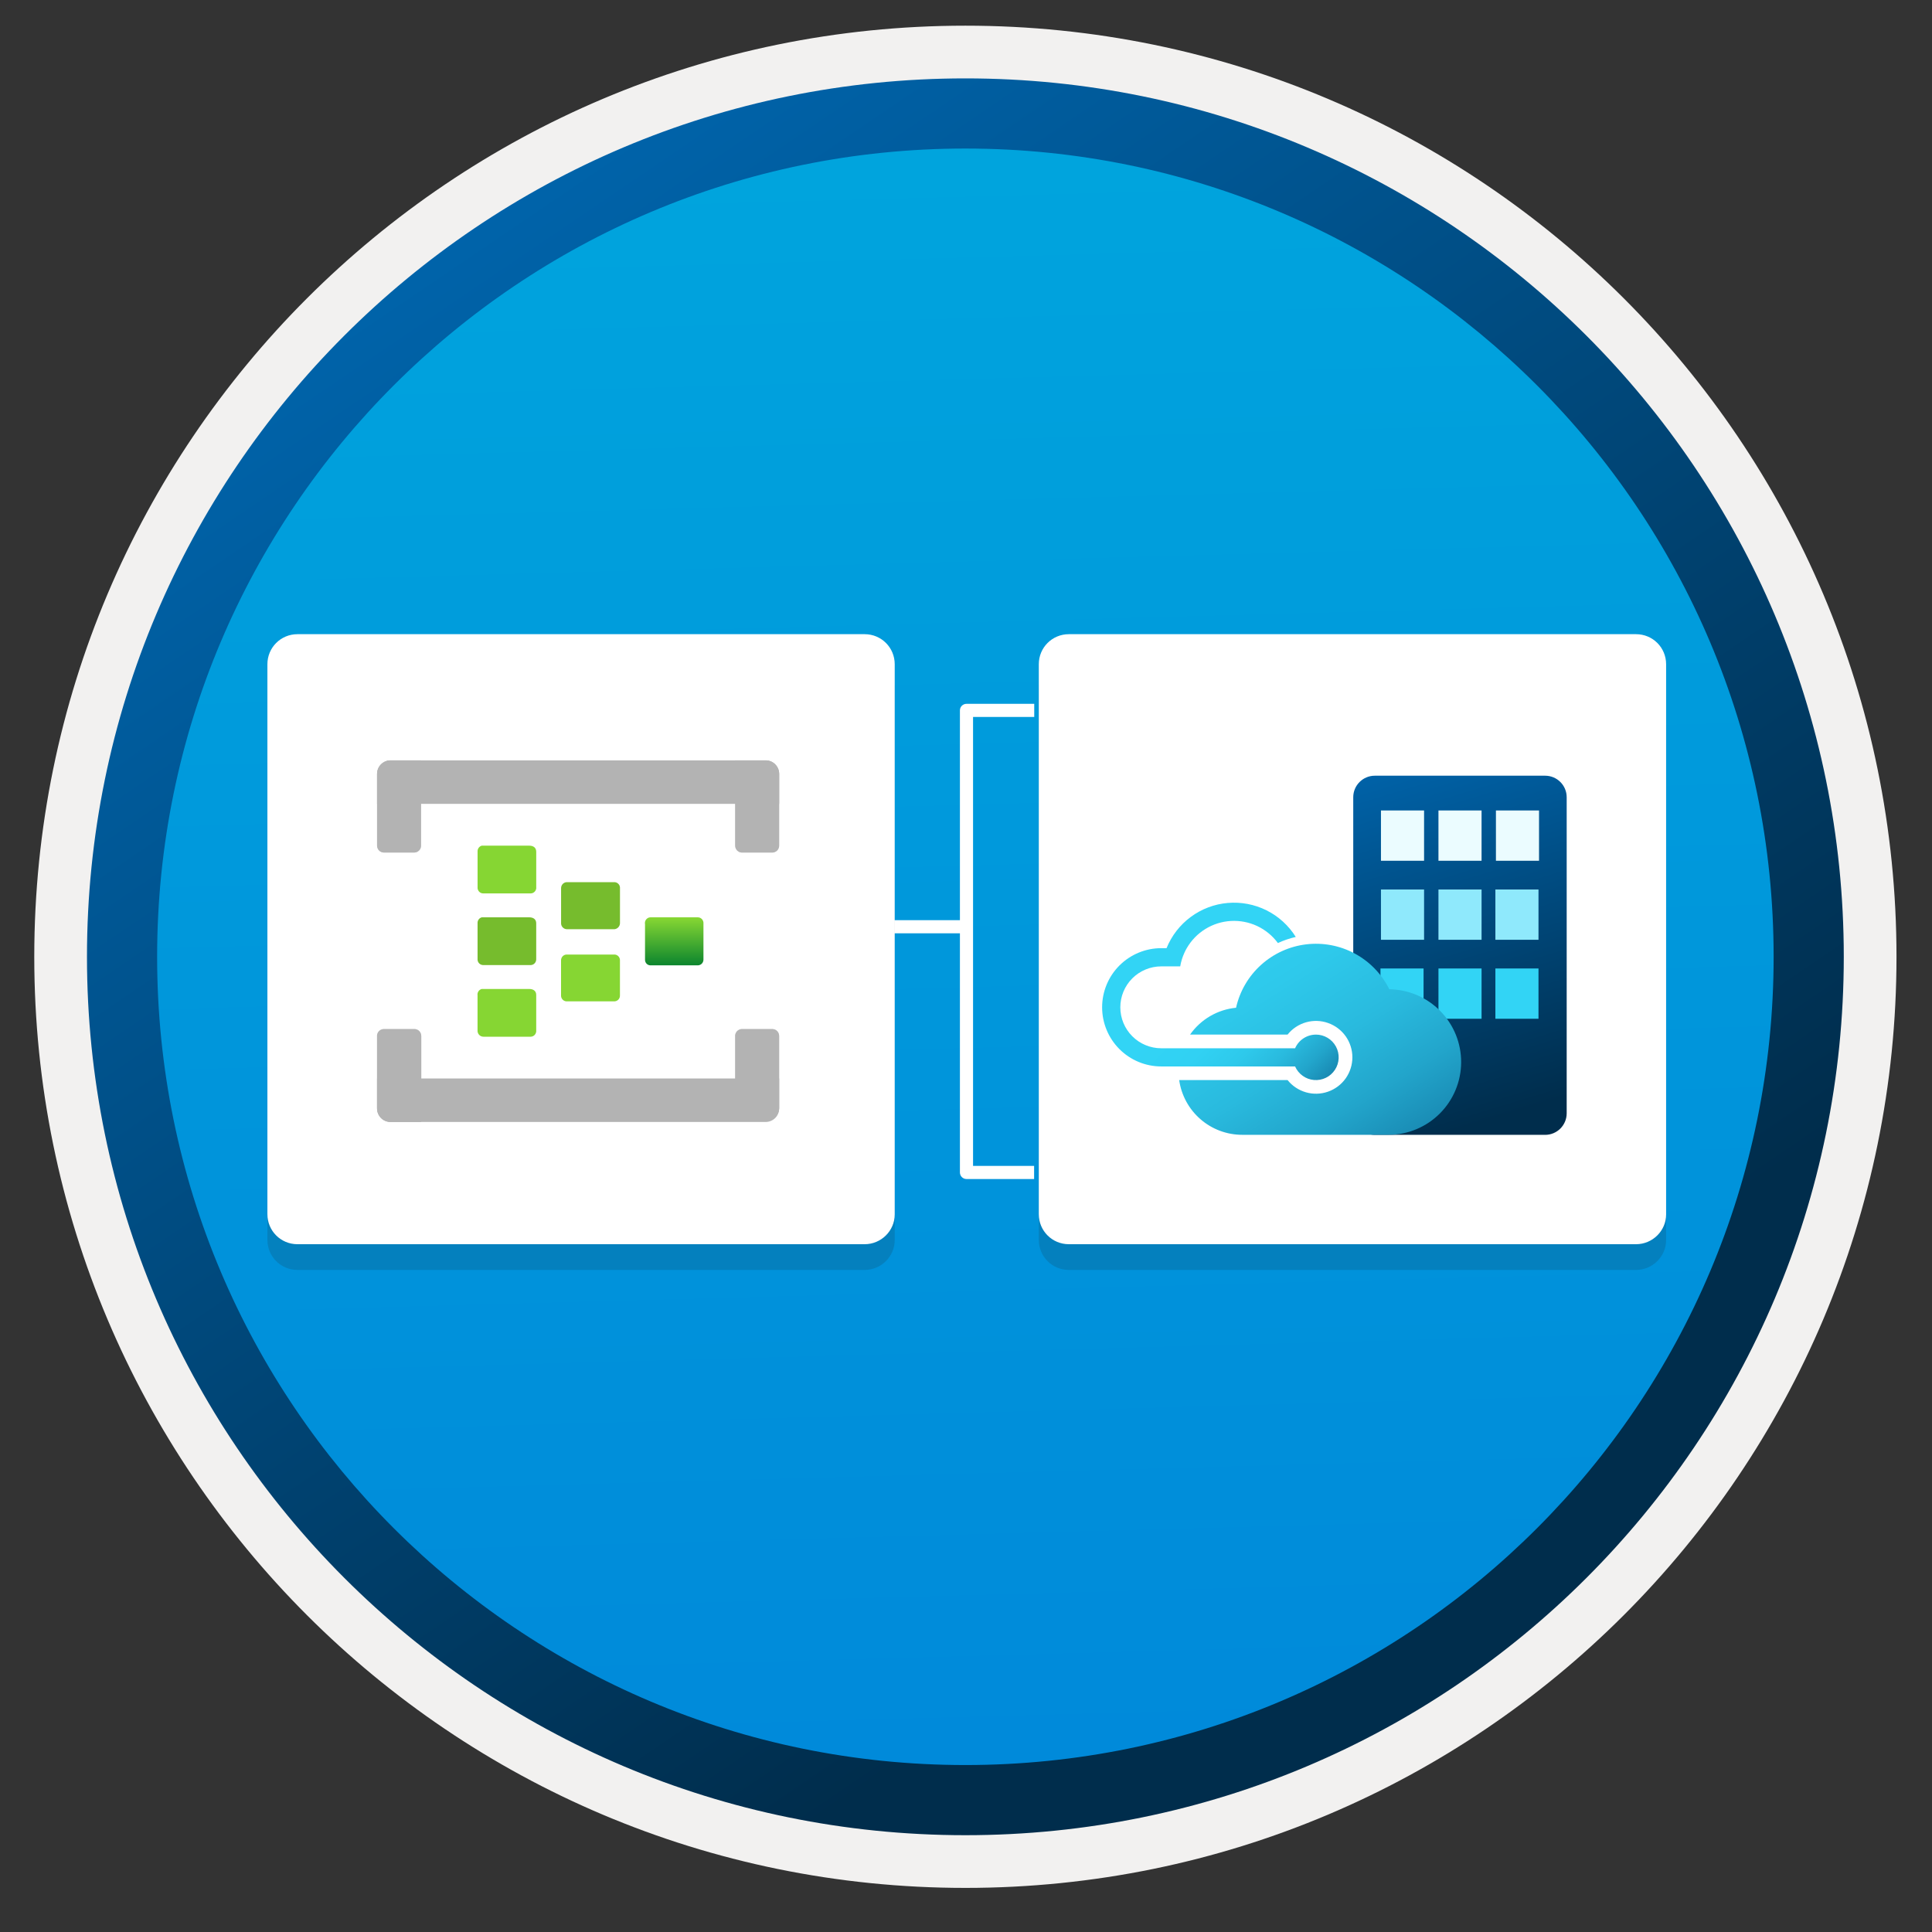 <svg width="103" height="103" viewBox="0 0 103 103" fill="none" xmlns="http://www.w3.org/2000/svg">
<rect x="0" y="0" width="103" height="103" fill="#333333" stroke="none"/>
<path d="M51.467 97.819C25.617 97.819 4.657 76.869 4.657 51.009C4.657 25.149 25.617 4.199 51.467 4.199C77.317 4.199 98.277 25.159 98.277 51.009C98.277 76.859 77.317 97.819 51.467 97.819Z" fill="url(#paint0_linear_451_52084)"/>
<path fill-rule="evenodd" clip-rule="evenodd" d="M97.367 51.009C97.367 76.359 76.817 96.909 51.467 96.909C26.117 96.909 5.567 76.359 5.567 51.009C5.567 25.659 26.117 5.109 51.467 5.109C76.817 5.109 97.367 25.659 97.367 51.009ZM51.467 1.369C78.887 1.369 101.107 23.589 101.107 51.009C101.107 78.429 78.877 100.649 51.467 100.649C24.047 100.649 1.827 78.419 1.827 51.009C1.827 23.589 24.047 1.369 51.467 1.369Z" fill="#F2F1F0"/>
<path fill-rule="evenodd" clip-rule="evenodd" d="M94.557 51.009C94.557 74.809 75.267 94.099 51.467 94.099C27.667 94.099 8.377 74.809 8.377 51.009C8.377 27.209 27.667 7.919 51.467 7.919C75.267 7.919 94.557 27.209 94.557 51.009ZM51.467 4.179C77.327 4.179 98.297 25.149 98.297 51.009C98.297 76.869 77.327 97.839 51.467 97.839C25.607 97.839 4.637 76.869 4.637 51.009C4.637 25.149 25.597 4.179 51.467 4.179Z" fill="url(#paint1_linear_451_52084)"/>
<path fill-rule="evenodd" clip-rule="evenodd" d="M51.176 37.873C51.176 37.679 51.333 37.523 51.526 37.523H55.138V38.222H51.876V62.157H55.131V62.857H51.526C51.333 62.857 51.176 62.7 51.176 62.507V37.873Z" fill="white"/>
<path fill-rule="evenodd" clip-rule="evenodd" d="M43.645 49.057H51.609V49.757H43.645V49.057Z" fill="white"/>
<path opacity="0.15" d="M87.223 67.703H56.982C56.094 67.703 55.381 66.99 55.381 66.101V36.783C55.381 35.895 56.094 35.182 56.982 35.182H87.223C88.112 35.182 88.825 35.895 88.825 36.783V66.113C88.825 66.99 88.1 67.703 87.223 67.703Z" fill="#1F1D20"/>
<path d="M87.223 66.332H56.982C56.094 66.332 55.381 65.619 55.381 64.73V35.412C55.381 34.524 56.094 33.81 56.982 33.81H87.223C88.112 33.81 88.825 34.524 88.825 35.412V64.742C88.825 65.619 88.1 66.332 87.223 66.332Z" fill="white"/>
<path d="M82.376 41.355H73.294C72.66 41.355 72.145 41.869 72.145 42.503V59.353C72.145 59.988 72.66 60.502 73.294 60.502H82.376C83.01 60.502 83.524 59.988 83.524 59.353V42.503C83.524 41.869 83.01 41.355 82.376 41.355Z" fill="url(#paint2_linear_451_52084)"/>
<path d="M82.021 47.421H79.723V50.102H82.021V47.421Z" fill="#8FE9FC"/>
<path d="M75.894 51.632H73.596V54.313H75.894V51.632Z" fill="#32D4F5"/>
<path d="M75.921 43.208H73.623V45.889H75.921V43.208Z" fill="#EBFCFF"/>
<path d="M78.986 43.208H76.688V45.889H78.986V43.208Z" fill="#EBFCFF"/>
<path d="M82.05 43.208H79.752V45.889H82.05V43.208Z" fill="#EBFCFF"/>
<path d="M75.921 47.421H73.623V50.102H75.921V47.421Z" fill="#8FE9FC"/>
<path d="M78.986 47.421H76.688V50.102H78.986V47.421Z" fill="#8FE9FC"/>
<path d="M78.986 51.632H76.688V54.313H78.986V51.632Z" fill="#32D4F5"/>
<path d="M82.021 51.632H79.723V54.313H82.021V51.632Z" fill="#32D4F5"/>
<path d="M70.155 55.158C69.919 55.158 69.689 55.227 69.492 55.356C69.294 55.486 69.139 55.669 69.045 55.886H61.91C61.331 55.886 60.776 55.656 60.366 55.246C59.957 54.837 59.727 54.282 59.727 53.703C59.727 53.124 59.957 52.569 60.366 52.159C60.776 51.75 61.331 51.52 61.91 51.52H62.921C62.962 51.272 63.036 51.029 63.141 50.8C63.179 50.714 63.222 50.63 63.27 50.549C63.511 50.131 63.852 49.779 64.264 49.526C64.675 49.273 65.143 49.126 65.625 49.099C66.107 49.072 66.588 49.165 67.025 49.37C67.462 49.576 67.841 49.887 68.128 50.276C68.433 50.134 68.753 50.026 69.081 49.951C68.702 49.344 68.163 48.853 67.523 48.533C66.882 48.213 66.166 48.077 65.453 48.139C64.74 48.2 64.058 48.458 63.483 48.884C62.907 49.309 62.461 49.886 62.192 50.549L62.187 50.562L62.192 50.549H61.91C61.074 50.549 60.272 50.882 59.68 51.473C59.089 52.064 58.757 52.866 58.757 53.702C58.757 54.538 59.089 55.34 59.68 55.931C60.272 56.523 61.074 56.855 61.91 56.855H69.044C69.132 57.055 69.272 57.228 69.45 57.355C69.627 57.483 69.836 57.56 70.054 57.578C70.272 57.596 70.49 57.555 70.687 57.459C70.883 57.364 71.05 57.216 71.17 57.033C71.29 56.85 71.358 56.639 71.367 56.42C71.376 56.202 71.326 55.985 71.222 55.793C71.118 55.6 70.964 55.44 70.776 55.328C70.588 55.216 70.374 55.157 70.155 55.157L70.155 55.158Z" fill="url(#paint3_linear_451_52084)"/>
<path d="M74.068 52.74C73.667 51.932 73.025 51.268 72.231 50.839C71.438 50.41 70.53 50.238 69.634 50.346C68.738 50.454 67.898 50.837 67.229 51.442C66.559 52.047 66.094 52.845 65.897 53.726C65.409 53.773 64.938 53.925 64.515 54.172C64.092 54.419 63.727 54.755 63.446 55.156H68.644C68.895 54.842 69.238 54.614 69.624 54.503C70.01 54.392 70.422 54.404 70.801 54.538C71.181 54.671 71.509 54.918 71.742 55.246C71.974 55.574 72.099 55.967 72.099 56.368C72.099 56.77 71.974 57.163 71.742 57.491C71.509 57.819 71.181 58.066 70.801 58.199C70.422 58.333 70.01 58.345 69.624 58.234C69.238 58.123 68.895 57.895 68.644 57.581H62.865C62.98 58.391 63.383 59.132 64 59.668C64.618 60.205 65.408 60.5 66.226 60.5H74.038C75.061 60.495 76.04 60.086 76.763 59.362C77.486 58.638 77.894 57.658 77.898 56.635C77.902 55.612 77.502 54.629 76.785 53.9C76.068 53.17 75.091 52.754 74.069 52.74H74.068Z" fill="url(#paint4_linear_451_52084)"/>
<path opacity="0.15" d="M46.098 67.703H15.857C14.969 67.703 14.256 66.99 14.256 66.101V36.783C14.256 35.895 14.969 35.182 15.857 35.182H46.098C46.987 35.182 47.7 35.895 47.7 36.783V66.113C47.7 66.99 46.975 67.703 46.098 67.703Z" fill="#1F1D20"/>
<path d="M46.098 66.332H15.857C14.969 66.332 14.256 65.619 14.256 64.73V35.412C14.256 34.524 14.969 33.81 15.857 33.81H46.098C46.987 33.81 47.7 34.524 47.7 35.412V64.742C47.7 65.619 46.975 66.332 46.098 66.332Z" fill="white"/>
<path d="M20.821 40.537H22.448V45.083C22.448 45.181 22.41 45.275 22.341 45.344C22.272 45.413 22.179 45.452 22.082 45.452H20.468C20.371 45.452 20.278 45.413 20.21 45.344C20.141 45.275 20.102 45.181 20.102 45.083V41.263C20.102 41.07 20.178 40.886 20.313 40.75C20.448 40.614 20.631 40.537 20.821 40.537V40.537Z" fill="#B3B3B3"/>
<g style="mix-blend-mode:multiply" opacity="0.5">
<path d="M20.821 40.537H22.448V45.083C22.448 45.181 22.41 45.275 22.341 45.344C22.272 45.413 22.179 45.452 22.082 45.452H20.468C20.371 45.452 20.278 45.413 20.21 45.344C20.141 45.275 20.102 45.181 20.102 45.083V41.263C20.102 41.07 20.178 40.886 20.313 40.75C20.448 40.614 20.631 40.537 20.821 40.537V40.537Z" fill="#B3B3B3"/>
</g>
<path d="M39.193 40.537H40.82C41.011 40.537 41.194 40.614 41.328 40.75C41.463 40.886 41.539 41.07 41.539 41.263V45.083C41.539 45.181 41.5 45.275 41.432 45.344C41.363 45.413 41.27 45.452 41.173 45.452H39.546C39.452 45.449 39.362 45.408 39.296 45.339C39.23 45.27 39.193 45.178 39.193 45.083V40.537Z" fill="#B3B3B3"/>
<g style="mix-blend-mode:multiply" opacity="0.5">
<path d="M39.193 40.537H40.82C41.011 40.537 41.194 40.614 41.328 40.75C41.463 40.886 41.539 41.07 41.539 41.263V45.083C41.539 45.181 41.5 45.275 41.432 45.344C41.363 45.413 41.27 45.452 41.173 45.452H39.546C39.452 45.449 39.362 45.408 39.296 45.339C39.23 45.27 39.193 45.178 39.193 45.083V40.537Z" fill="#B3B3B3"/>
</g>
<path d="M41.54 41.263V42.855H20.102V41.263C20.102 41.07 20.178 40.886 20.313 40.75C20.447 40.614 20.63 40.537 20.821 40.537H40.833C41.022 40.54 41.201 40.618 41.334 40.754C41.466 40.89 41.54 41.073 41.54 41.263V41.263Z" fill="#B3B3B3"/>
<path d="M20.466 54.861H22.093C22.19 54.861 22.283 54.9 22.352 54.969C22.42 55.039 22.459 55.133 22.459 55.231V59.814H20.819C20.725 59.814 20.631 59.796 20.544 59.759C20.457 59.723 20.378 59.669 20.311 59.602C20.176 59.466 20.101 59.281 20.101 59.089V55.269C20.095 55.217 20.101 55.165 20.117 55.116C20.133 55.066 20.159 55.021 20.193 54.983C20.228 54.944 20.27 54.913 20.317 54.893C20.364 54.872 20.415 54.861 20.466 54.861V54.861Z" fill="#B3B3B3"/>
<g style="mix-blend-mode:multiply" opacity="0.5">
<path d="M20.466 54.861H22.093C22.19 54.861 22.283 54.9 22.352 54.969C22.42 55.039 22.459 55.133 22.459 55.231V59.814H20.819C20.725 59.814 20.631 59.796 20.544 59.759C20.457 59.723 20.378 59.669 20.311 59.602C20.176 59.466 20.101 59.281 20.101 59.089V55.269C20.095 55.217 20.101 55.165 20.117 55.116C20.133 55.066 20.159 55.021 20.193 54.983C20.228 54.944 20.27 54.913 20.317 54.893C20.364 54.872 20.415 54.861 20.466 54.861V54.861Z" fill="#B3B3B3"/>
</g>
<path d="M39.547 54.861H41.173C41.27 54.861 41.363 54.9 41.432 54.969C41.5 55.039 41.539 55.133 41.539 55.231V59.05C41.539 59.243 41.463 59.428 41.328 59.564C41.194 59.7 41.011 59.776 40.82 59.776H39.193V55.269C39.188 55.218 39.193 55.167 39.209 55.119C39.224 55.07 39.249 55.026 39.282 54.987C39.315 54.949 39.356 54.918 39.401 54.896C39.447 54.875 39.496 54.863 39.547 54.861V54.861Z" fill="#B3B3B3"/>
<g style="mix-blend-mode:multiply" opacity="0.5">
<path d="M39.547 54.861H41.173C41.27 54.861 41.363 54.9 41.432 54.969C41.5 55.039 41.539 55.133 41.539 55.231V59.05C41.539 59.243 41.463 59.428 41.328 59.564C41.194 59.7 41.011 59.776 40.82 59.776H39.193V55.269C39.188 55.218 39.193 55.167 39.209 55.119C39.224 55.07 39.249 55.026 39.282 54.987C39.315 54.949 39.356 54.918 39.401 54.896C39.447 54.875 39.496 54.863 39.547 54.861V54.861Z" fill="#B3B3B3"/>
</g>
<path d="M20.102 59.089V57.497H41.54V59.089C41.54 59.281 41.464 59.466 41.33 59.602C41.195 59.738 41.012 59.815 40.821 59.815H20.821C20.631 59.815 20.448 59.738 20.313 59.602C20.178 59.466 20.102 59.281 20.102 59.089V59.089Z" fill="#B3B3B3"/>
<path d="M33.053 49.208C33.054 49.289 33.024 49.368 32.971 49.429C32.917 49.49 32.843 49.529 32.763 49.539H30.241C30.159 49.542 30.08 49.514 30.018 49.459C29.957 49.405 29.919 49.328 29.913 49.246V47.349C29.913 47.269 29.943 47.191 29.996 47.132C30.05 47.073 30.124 47.037 30.203 47.03H32.725C32.765 47.027 32.805 47.031 32.843 47.044C32.881 47.056 32.916 47.076 32.947 47.102C32.977 47.128 33.002 47.16 33.021 47.195C33.039 47.231 33.05 47.27 33.053 47.311V49.208Z" fill="#76BC2D"/>
<path d="M37.503 51.146C37.506 51.225 37.479 51.302 37.428 51.361C37.376 51.421 37.303 51.457 37.225 51.464H34.703C34.664 51.467 34.625 51.463 34.587 51.45C34.55 51.438 34.516 51.418 34.486 51.392C34.457 51.366 34.433 51.334 34.416 51.298C34.399 51.262 34.39 51.223 34.388 51.184V49.274C34.379 49.231 34.379 49.186 34.389 49.143C34.398 49.1 34.416 49.06 34.443 49.025C34.469 48.99 34.503 48.961 34.541 48.94C34.58 48.919 34.622 48.907 34.666 48.905H37.188C37.266 48.901 37.342 48.928 37.401 48.98C37.46 49.033 37.496 49.106 37.503 49.185V51.095V51.146Z" fill="url(#paint5_linear_451_52084)"/>
<path d="M33.051 53.066C33.053 53.106 33.047 53.146 33.033 53.184C33.02 53.222 32.999 53.257 32.972 53.286C32.945 53.316 32.912 53.34 32.876 53.356C32.84 53.373 32.801 53.383 32.761 53.385H30.239C30.2 53.388 30.159 53.383 30.121 53.371C30.083 53.359 30.048 53.339 30.018 53.313C29.987 53.287 29.962 53.255 29.944 53.219C29.926 53.184 29.915 53.145 29.911 53.104V51.207C29.91 51.167 29.916 51.127 29.93 51.089C29.943 51.051 29.964 51.017 29.991 50.987C30.018 50.958 30.05 50.934 30.087 50.917C30.123 50.9 30.162 50.891 30.201 50.889H32.724C32.763 50.885 32.803 50.89 32.841 50.902C32.879 50.914 32.915 50.934 32.945 50.96C32.976 50.986 33.001 51.018 33.019 51.054C33.037 51.09 33.048 51.129 33.051 51.169V53.066V53.066Z" fill="url(#paint6_linear_451_52084)"/>
<path d="M28.588 47.287C28.594 47.329 28.59 47.372 28.578 47.412C28.566 47.453 28.546 47.491 28.518 47.523C28.491 47.556 28.457 47.582 28.419 47.6C28.382 47.619 28.34 47.629 28.298 47.63H25.776C25.698 47.634 25.621 47.607 25.563 47.555C25.504 47.502 25.467 47.429 25.461 47.35V45.364C25.464 45.299 25.488 45.237 25.529 45.187C25.57 45.136 25.625 45.1 25.688 45.084H28.21C28.462 45.084 28.588 45.211 28.588 45.415V47.287Z" fill="#86D633"/>
<path d="M28.587 51.145C28.587 51.224 28.557 51.3 28.503 51.357C28.449 51.414 28.375 51.448 28.297 51.451H25.775C25.697 51.454 25.62 51.427 25.561 51.375C25.503 51.323 25.466 51.249 25.46 51.171V49.21C25.457 49.141 25.479 49.072 25.52 49.017C25.561 48.961 25.62 48.922 25.687 48.904H28.209C28.461 48.904 28.587 49.032 28.587 49.223V51.145Z" fill="#76BC2D"/>
<path d="M28.587 54.99C28.58 55.065 28.547 55.134 28.494 55.186C28.441 55.237 28.37 55.267 28.297 55.27H25.774C25.695 55.27 25.618 55.24 25.56 55.186C25.502 55.132 25.465 55.057 25.459 54.977V53.067C25.448 52.992 25.464 52.915 25.506 52.851C25.548 52.787 25.613 52.742 25.686 52.724H28.208C28.46 52.724 28.587 52.851 28.587 53.042V54.99Z" fill="url(#paint7_linear_451_52084)"/>
<defs>
<linearGradient id="paint0_linear_451_52084" x1="49.693" y1="-13.78" x2="53.675" y2="131.99" gradientUnits="userSpaceOnUse">
<stop stop-color="#00ABDE"/>
<stop offset="1" stop-color="#007ED8"/>
</linearGradient>
<linearGradient id="paint1_linear_451_52084" x1="2.898" y1="-20.614" x2="98.425" y2="120.268" gradientUnits="userSpaceOnUse">
<stop stop-color="#007ED8"/>
<stop offset="0.707" stop-color="#002D4C"/>
</linearGradient>
<linearGradient id="paint2_linear_451_52084" x1="76.527" y1="29.49" x2="88.758" y2="69.767" gradientUnits="userSpaceOnUse">
<stop stop-color="#007ED8"/>
<stop offset="0.707" stop-color="#002D4C"/>
</linearGradient>
<linearGradient id="paint3_linear_451_52084" x1="70.759" y1="57.486" x2="63.093" y2="49.74" gradientUnits="userSpaceOnUse">
<stop stop-color="#198AB3"/>
<stop offset="0.11" stop-color="#22A5CB"/>
<stop offset="0.23" stop-color="#29BADE"/>
<stop offset="0.37" stop-color="#2EC9EB"/>
<stop offset="0.53" stop-color="#31D1F3"/>
<stop offset="0.78" stop-color="#32D4F5"/>
</linearGradient>
<linearGradient id="paint4_linear_451_52084" x1="71.877" y1="62.913" x2="56.386" y2="37.918" gradientUnits="userSpaceOnUse">
<stop stop-color="#198AB3"/>
<stop offset="0.11" stop-color="#22A5CB"/>
<stop offset="0.23" stop-color="#29BADE"/>
<stop offset="0.37" stop-color="#2EC9EB"/>
<stop offset="0.53" stop-color="#31D1F3"/>
<stop offset="0.78" stop-color="#32D4F5"/>
</linearGradient>
<linearGradient id="paint5_linear_451_52084" x1="35.939" y1="48.956" x2="35.939" y2="51.464" gradientUnits="userSpaceOnUse">
<stop stop-color="#86D633"/>
<stop offset="1" stop-color="#0C852E"/>
</linearGradient>
<linearGradient id="paint6_linear_451_52084" x1="59.84" y1="74.743" x2="59.84" y2="79.663" gradientUnits="userSpaceOnUse">
<stop stop-color="#86D633"/>
<stop offset="1" stop-color="#0C852E"/>
</linearGradient>
<linearGradient id="paint7_linear_451_52084" x1="44.147" y1="80.787" x2="44.147" y2="85.93" gradientUnits="userSpaceOnUse">
<stop stop-color="#86D633"/>
<stop offset="1" stop-color="#0C852E"/>
</linearGradient>
</defs>
</svg>

